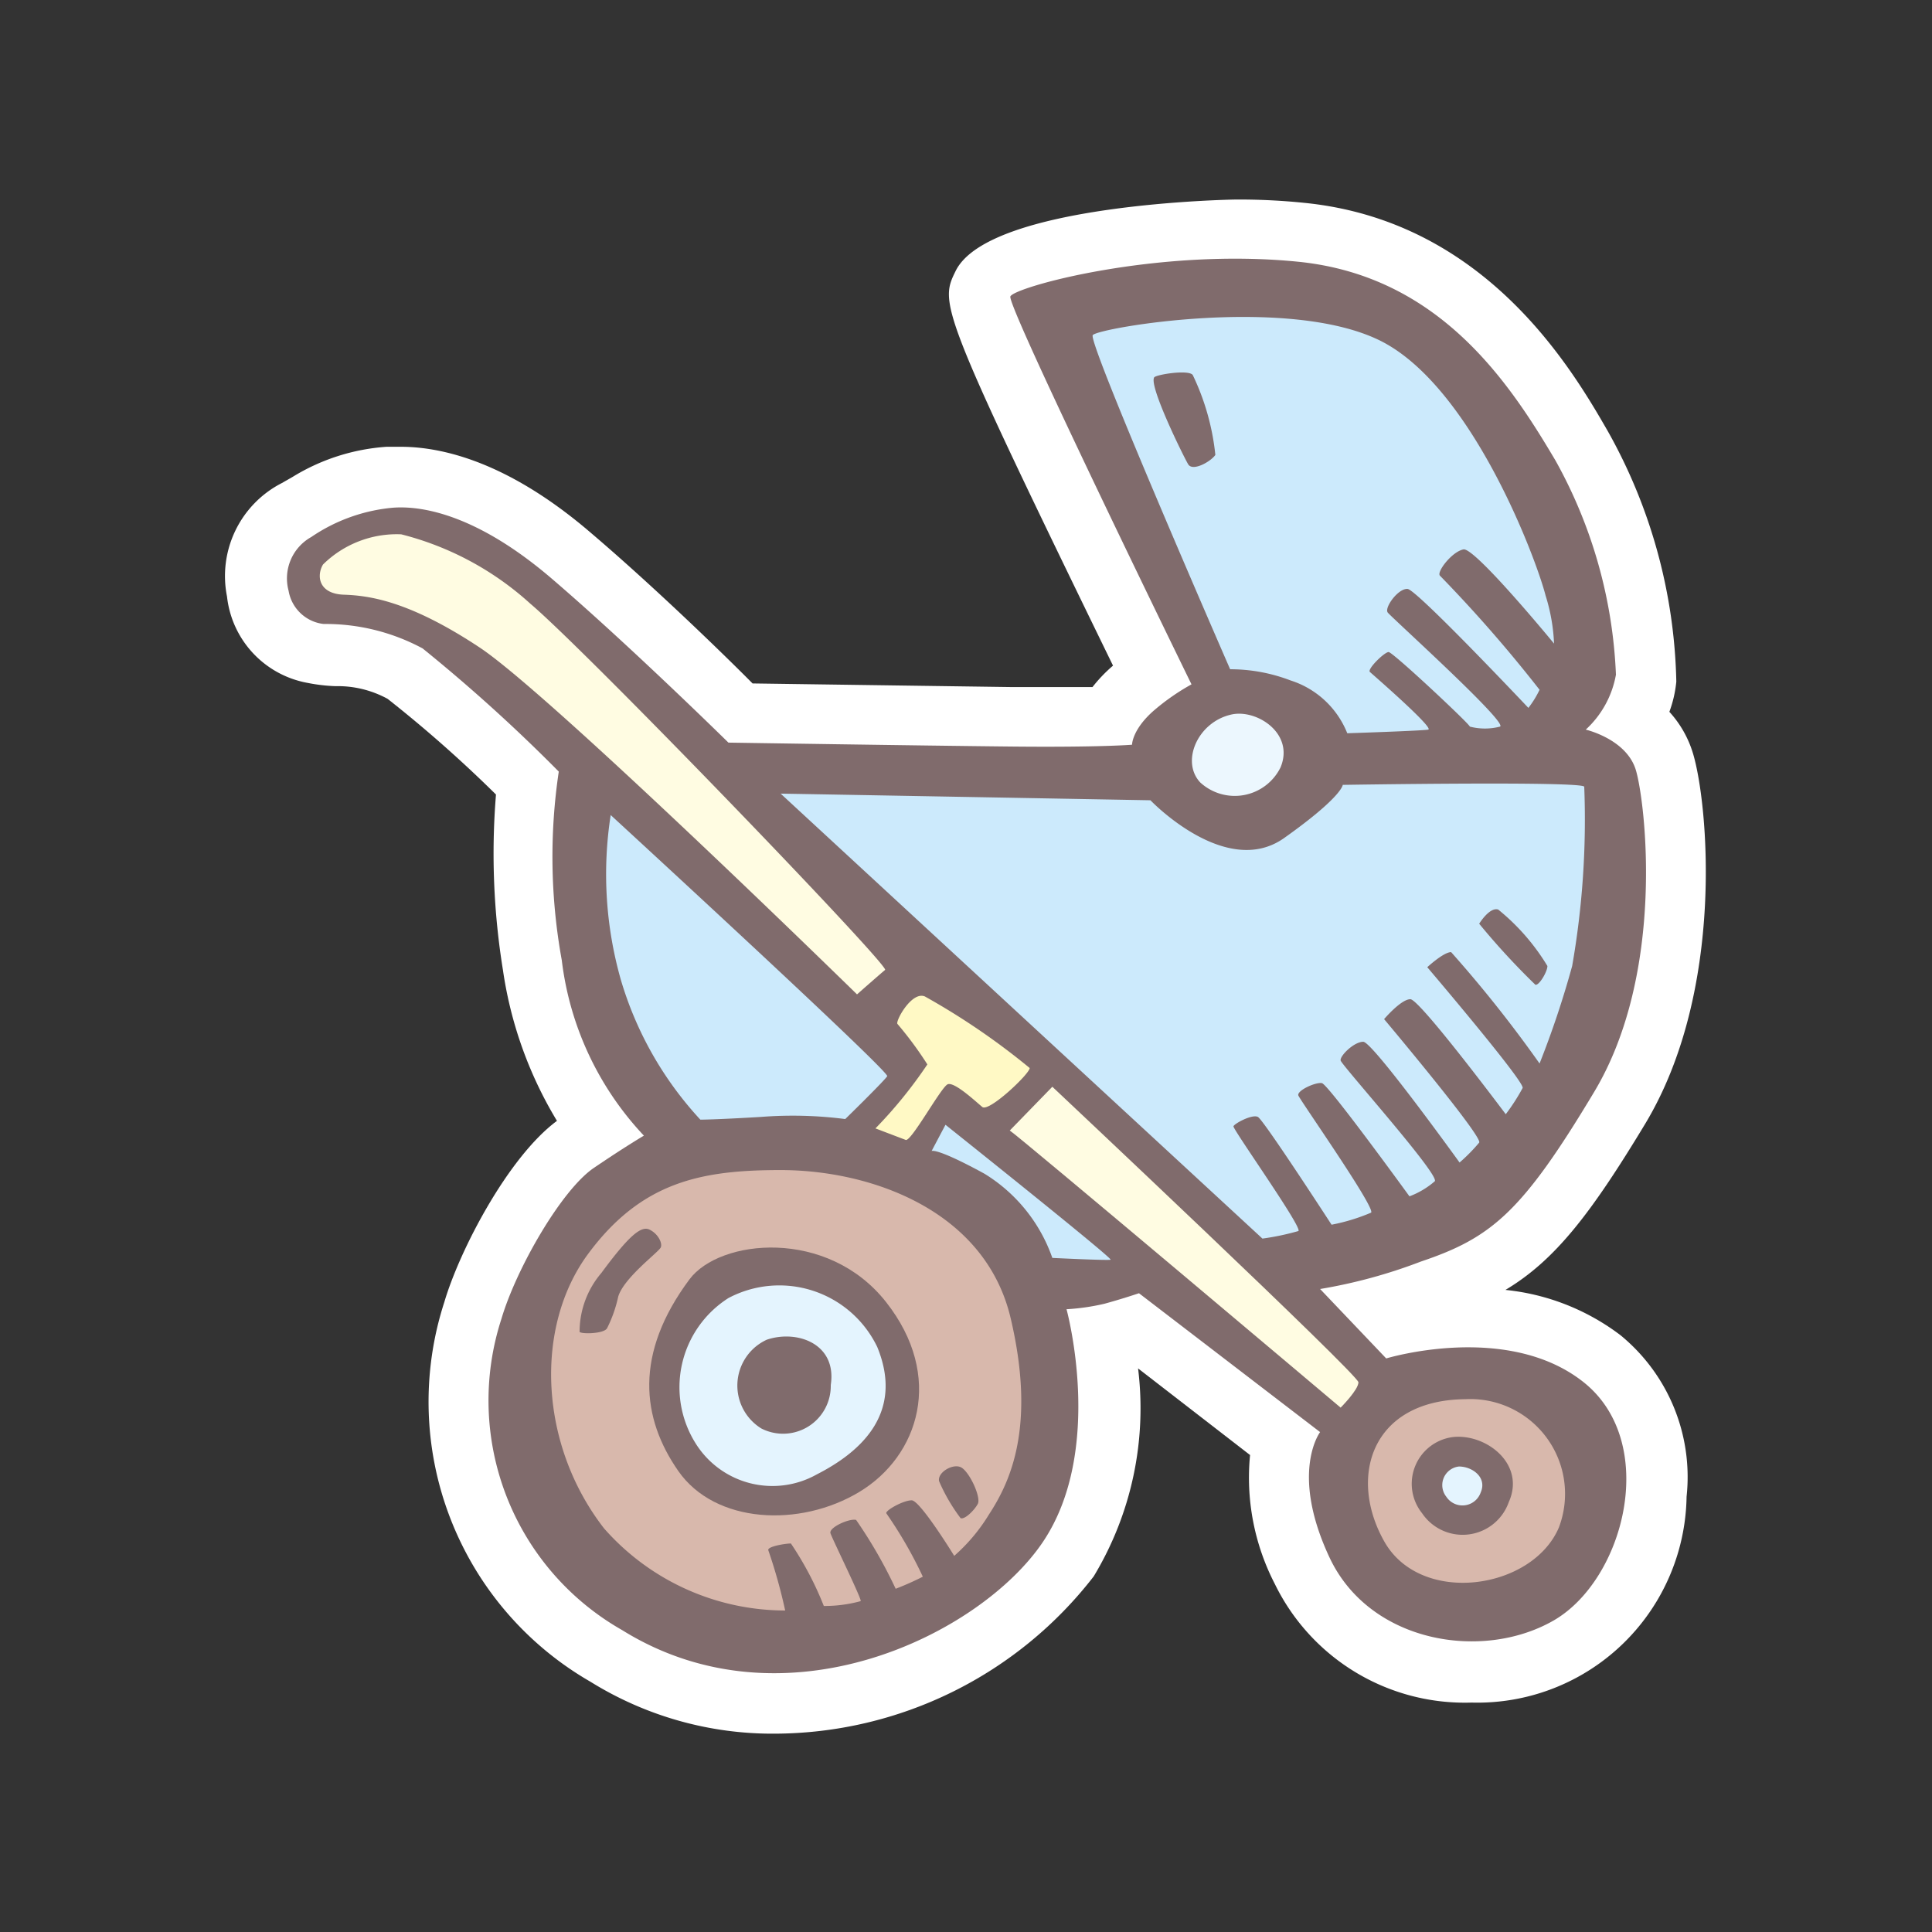 <svg id="Layer_1" data-name="Layer 1" xmlns="http://www.w3.org/2000/svg" width="64" height="64" viewBox="0 0 64 64"><rect x="0" y="0" width="64" height="64" fill="#333333" stroke="none"/><defs><style>.cls-1{fill:#fff;}.cls-2{fill:#806b6c;}.cls-3{fill:#fffce2;}.cls-4{fill:#fff9c5;}.cls-5{fill:#d8b8ac;}.cls-6{fill:#e4f4fe;}.cls-7{fill:#cceafc;}.cls-8{fill:#ecf7fe;}</style></defs><title>stroller-full</title><path class="cls-1" d="M25.67,57.43a11.42,11.42,0,0,1-6.11-1.72,10.7,10.7,0,0,1-4.84-12.58c.51-1.73,2.12-4.81,3.73-6a13.34,13.34,0,0,1-1.79-5,24.1,24.1,0,0,1-.23-5.81,42.72,42.72,0,0,0-3.59-3.17,3.45,3.45,0,0,0-1.73-.42,5.76,5.76,0,0,1-.93-.11,3.27,3.27,0,0,1-2.66-2.86A3.46,3.46,0,0,1,9.34,16l.35-.2a6.82,6.82,0,0,1,3.12-1l.46,0c1.36,0,3.55.49,6.29,2.84,2,1.7,4.31,3.93,5.37,5l8.57.12h2.69a4.93,4.93,0,0,1,.68-.71c-5.8-11.9-5.74-12-5.21-13.08,1.11-2.23,9.19-2.36,9.27-2.36a21.11,21.11,0,0,1,2.28.11c6,.6,8.86,5.49,10.06,7.58a17.65,17.65,0,0,1,2.26,8.28,4,4,0,0,1-.23,1,3.56,3.56,0,0,1,.78,1.37c.5,1.64,1.08,7.84-1.57,12.26-1.81,3-3,4.54-4.64,5.52a7.56,7.56,0,0,1,3.81,1.5,6.07,6.07,0,0,1,2.19,5.35,6.93,6.93,0,0,1-7.12,6.82,7,7,0,0,1-6.52-3.93,7.67,7.67,0,0,1-.82-4.27L37.7,45.33a10.77,10.77,0,0,1-1.47,6.89A13.41,13.41,0,0,1,25.67,57.43Z"/><path class="cls-2" d="M13,16.82c.85-.07,2.69.13,5.28,2.35s5.85,5.43,5.85,5.43,6.43.1,9.37.13,4-.06,4-.06,0-.5.72-1.13a7.44,7.44,0,0,1,1.25-.87s-6.13-12.54-6-12.85S38.32,8.2,43,8.67s7,4,8.53,6.59a15.89,15.89,0,0,1,2,7.09,3.24,3.24,0,0,1-1,1.82s1.35.31,1.66,1.34,1,6.69-1.38,10.66S49.42,41,47.07,41.79a17.19,17.19,0,0,1-3.34.91L45.92,45s4-1.22,6.53.78,1.37,6.56-1,7.91-6.09.72-7.41-2.1-.31-4.15-.31-4.15l-6-4.6s-.56.19-1.15.35a7.33,7.33,0,0,1-1.25.18s1.28,4.66-.79,7.72S26,57.35,20.61,54a8.75,8.75,0,0,1-4-10.31c.5-1.69,2-4.28,3.06-5s1.66-1.07,1.66-1.07a10.26,10.26,0,0,1-2.72-5.81,19.12,19.12,0,0,1-.1-6.25A54.76,54.76,0,0,0,14,21.48a6.79,6.79,0,0,0-3.28-.81,1.33,1.33,0,0,1-1.16-1.1,1.57,1.57,0,0,1,.75-1.78A5.71,5.71,0,0,1,13,16.82Z"/><path class="cls-3" d="M13.29,17.7A10,10,0,0,1,17.57,20c1.85,1.56,11.91,12,11.75,12.13s-.93.81-.93.81S18.23,23,15.89,21.45s-3.66-1.72-4.5-1.75-.91-.63-.69-1A3.48,3.48,0,0,1,13.29,17.7Z"/><path class="cls-4" d="M29.73,33.92c-.08-.08.47-1.1.91-.91a23.37,23.37,0,0,1,3.47,2.37c0,.19-1.35,1.47-1.57,1.29s-.93-.85-1.15-.75S30.17,37.85,30,37.76l-1-.38a15,15,0,0,0,1.72-2.12A12,12,0,0,0,29.73,33.92Z"/><path class="cls-3" d="M33.45,37.45,34.86,36S45,45.54,45,45.79s-.59.84-.59.84S33.67,37.57,33.45,37.45Z"/><path class="cls-5" d="M48.54,46.35a3.14,3.14,0,0,1,3.1,4.25c-.88,2.07-4.57,2.6-5.78.47S45.42,46.38,48.54,46.35Z"/><path class="cls-2" d="M48.17,47.6c1.09-.09,2.37.91,1.81,2.16a1.62,1.62,0,0,1-2.87.37A1.56,1.56,0,0,1,48.17,47.6Z"/><path class="cls-6" d="M48.33,48.58c.44,0,.94.36.72.86a.64.64,0,0,1-1.14.14A.62.62,0,0,1,48.33,48.58Z"/><path class="cls-7" d="M30.86,38.13l.46-.87s5.57,4.44,5.47,4.47-1.93-.06-1.93-.06a5.33,5.33,0,0,0-2.25-2.79C31,38,30.86,38.13,30.86,38.13Z"/><path class="cls-5" d="M25.86,38.76c3,0,6.78,1.34,7.62,4.91s0,5.4-.72,6.5a5.91,5.91,0,0,1-1.15,1.37S30.48,49.7,30.2,49.7s-.88.34-.84.43a14.14,14.14,0,0,1,1.21,2.1,9.54,9.54,0,0,1-.9.4,15.65,15.65,0,0,0-1.31-2.28c-.22-.06-.91.25-.85.44s1.06,2.22,1,2.25a4.55,4.55,0,0,1-1.22.16,10.79,10.79,0,0,0-1.09-2.07c-.19,0-.78.1-.75.22a17.46,17.46,0,0,1,.56,2,8,8,0,0,1-6-2.72c-2.16-2.78-2.31-6.68-.53-9.09S23.26,38.76,25.86,38.76Z"/><path class="cls-2" d="M31.11,49.07c-.07-.28.43-.59.71-.47s.69,1,.57,1.22-.44.53-.57.47A5.9,5.9,0,0,1,31.11,49.07Z"/><path class="cls-2" d="M19.2,44.1a3,3,0,0,1,.72-1.93c.9-1.22,1.31-1.57,1.59-1.44s.44.44.38.59-1.22,1-1.41,1.63A4.38,4.38,0,0,1,20.11,44C20,44.2,19.14,44.2,19.2,44.1Z"/><path class="cls-2" d="M22.84,42.38c1-1.34,4.57-1.71,6.51.75s1.09,5.1-.88,6.29-4.78,1.06-6-.69S21,44.85,22.84,42.38Z"/><path class="cls-6" d="M24.13,43a3.6,3.6,0,0,1,4.93,1.62c.91,2.22-.59,3.5-2,4.22a3,3,0,0,1-4-1A3.5,3.5,0,0,1,24.13,43Z"/><path class="cls-2" d="M25.4,44.38c1-.34,2.33.13,2.12,1.5a1.58,1.58,0,0,1-2.3,1.44A1.67,1.67,0,0,1,25.4,44.38Z"/><path class="cls-7" d="M20.23,27s9.25,8.5,9.16,8.65S28,37.07,28,37.07A13.58,13.58,0,0,0,25.2,37c-1.5.09-2,.09-2,.09a11.67,11.67,0,0,1-2.63-4.62A12.77,12.77,0,0,1,20.23,27Z"/><path class="cls-7" d="M25.86,26.29c.12,0,12.25.22,12.25.22s2.5,2.62,4.43,1.25S44.48,26,44.48,26s7.91-.13,8,.06a28.12,28.12,0,0,1-.4,5.94A31,31,0,0,1,51,35.23a41.78,41.78,0,0,0-2.93-3.69c-.25,0-.79.5-.79.5s3.22,3.78,3.16,4a6.69,6.69,0,0,1-.56.87s-2.85-3.81-3.16-3.81-.87.66-.87.66,3.28,3.9,3.15,4.09a5.8,5.8,0,0,1-.65.66s-2.88-4-3.19-4-.78.47-.75.62,3.28,3.78,3.12,4a2.76,2.76,0,0,1-.84.5S44,35.92,43.79,35.88s-.84.25-.78.41,2.56,3.72,2.41,3.88a6.41,6.41,0,0,1-1.31.4S41.86,37.1,41.67,37s-.78.22-.81.31,2.31,3.38,2.15,3.47a8.53,8.53,0,0,1-1.19.25Z"/><path class="cls-8" d="M40.79,23.67c.83-.19,2.1.62,1.63,1.75a1.69,1.69,0,0,1-2.66.5C39.11,25.23,39.67,23.92,40.79,23.67Z"/><path class="cls-7" d="M36.2,11.1c.2-.24,6.41-1.31,9.47.16s5.22,7.25,5.53,8.47a6.15,6.15,0,0,1,.28,1.59s-2.62-3.19-3-3.12-.9.75-.78.87A45.91,45.91,0,0,1,51,22.85a3.27,3.27,0,0,1-.37.6s-3.69-3.91-4-3.94-.78.62-.66.78,4,3.66,3.72,3.78a2,2,0,0,1-1,0C48.7,24,46.14,21.6,46,21.6s-.72.57-.62.66,2.15,1.87,1.93,1.91-2.68.12-2.68.12a3,3,0,0,0-1.88-1.75,5.58,5.58,0,0,0-2-.37S36,11.29,36.2,11.1Z"/><path class="cls-2" d="M38.23,12.51c0-.09,1.13-.28,1.28-.09a8,8,0,0,1,.75,2.65c-.15.22-.75.56-.9.31S38.07,12.82,38.23,12.51Z"/><path class="cls-2" d="M49,30.6s.34-.56.63-.47A7.18,7.18,0,0,1,51.26,32c0,.19-.28.66-.4.62A24.14,24.14,0,0,1,49,30.6Z"/></svg>